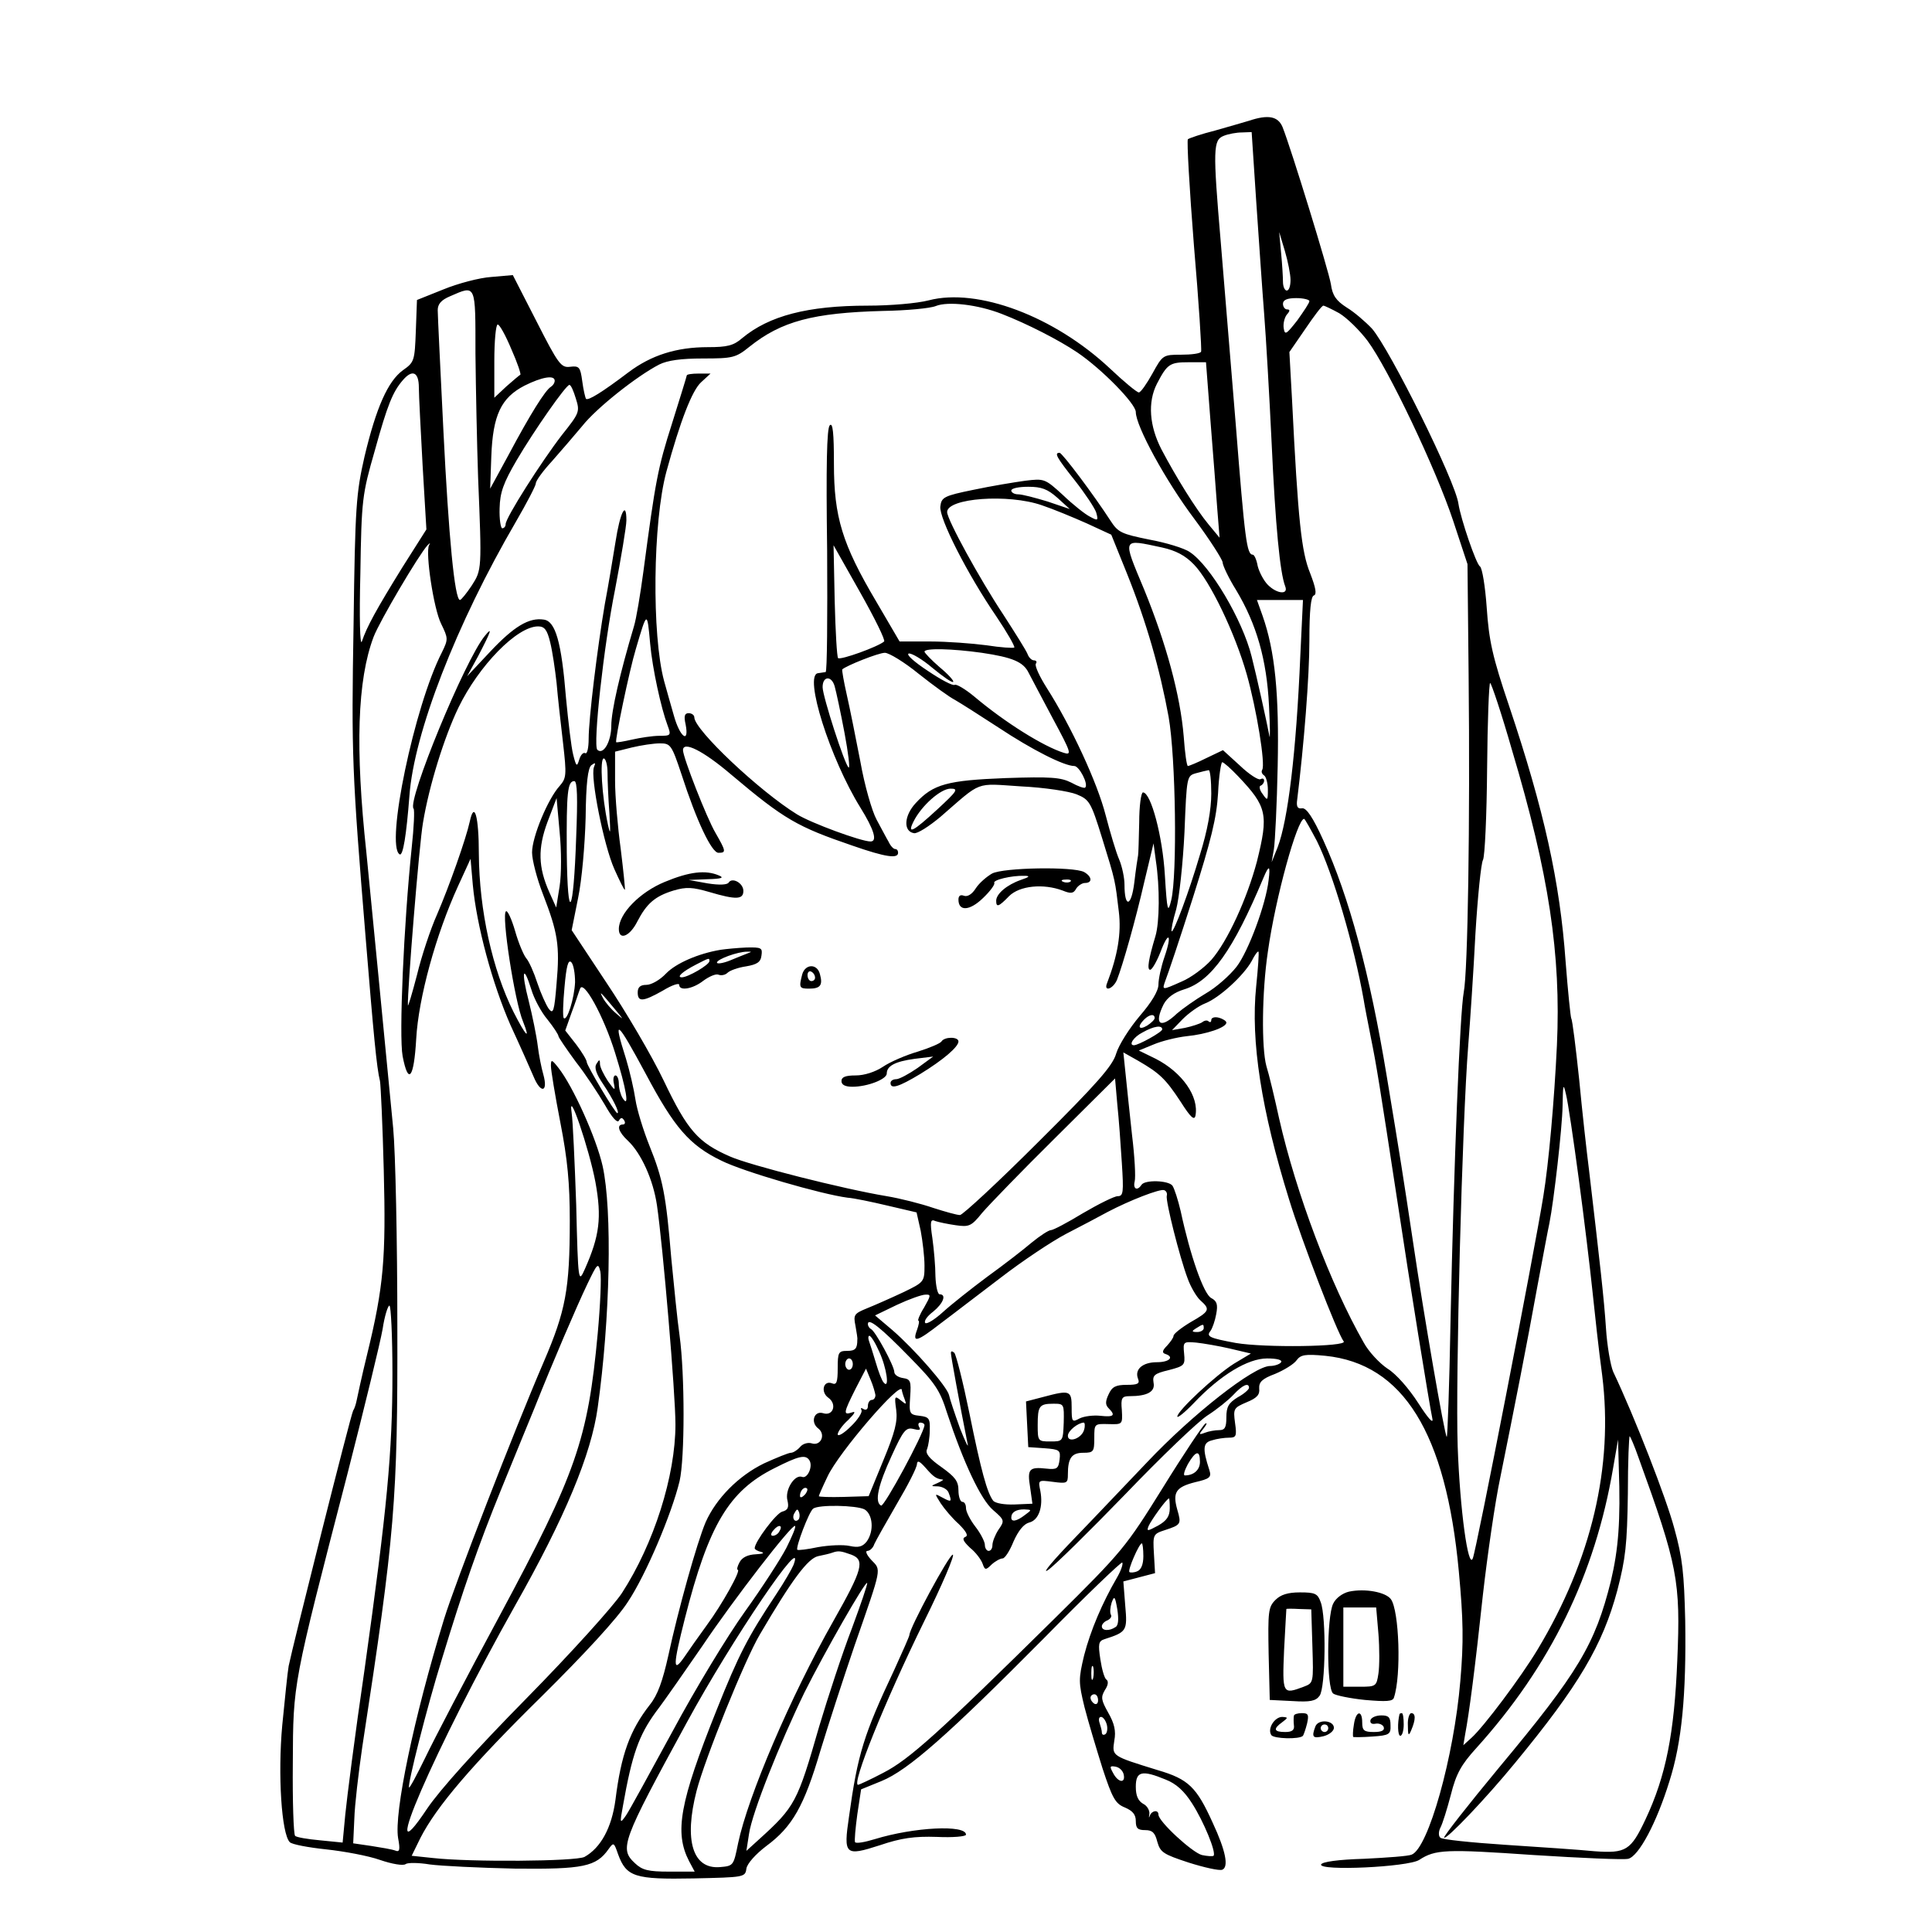 <?xml version="1.0" standalone="no"?>
<!DOCTYPE svg PUBLIC "-//W3C//DTD SVG 20010904//EN"
 "http://www.w3.org/TR/2001/REC-SVG-20010904/DTD/svg10.dtd">
<svg version="1.0" xmlns="http://www.w3.org/2000/svg"
 width="512pt" height="512pt" viewBox="0 0 512 512"
 preserveAspectRatio="xMidYMid meet">

<g transform="translate(0,512) scale(0.1,-0.1)"
fill="#000000" stroke="none">
<path d="M3310 4800 c-14 -4 -54 -16 -90 -26 -36 -9 -68 -20 -72 -23 -3 -3 4
-130 16 -281 13 -151 21 -278 19 -282 -2 -5 -26 -8 -53 -8 -48 0 -49 -1 -76
-50 -15 -27 -31 -50 -36 -50 -5 0 -39 28 -76 63 -148 139 -351 215 -481 181
-31 -8 -102 -14 -161 -14 -160 0 -262 -27 -333 -86 -23 -20 -40 -24 -91 -24
-83 0 -150 -21 -211 -67 -70 -53 -106 -75 -112 -70 -2 3 -7 24 -10 47 -5 37
-8 41 -32 38 -24 -3 -31 6 -89 120 l-63 123 -57 -5 c-31 -2 -88 -17 -127 -33
l-70 -28 -3 -82 c-3 -79 -4 -83 -34 -104 -40 -29 -71 -99 -102 -229 -22 -97
-25 -130 -29 -445 -6 -346 -4 -391 32 -830 21 -256 29 -344 38 -380 2 -11 7
-117 10 -236 6 -233 0 -308 -44 -488 -14 -57 -26 -113 -28 -123 -2 -10 -6 -22
-9 -26 -6 -9 -162 -631 -171 -677 -3 -16 -10 -87 -17 -157 -12 -131 -2 -288
20 -310 6 -6 49 -14 96 -19 47 -5 112 -17 143 -28 32 -11 62 -16 68 -11 5 4
34 4 64 -1 30 -4 132 -9 225 -11 182 -2 216 5 249 52 13 18 14 18 25 -14 22
-60 44 -67 200 -64 134 3 137 3 140 26 2 13 24 38 53 60 69 51 100 106 143
252 21 69 62 195 91 280 73 210 71 198 44 226 -12 13 -17 24 -10 24 6 0 15 8
18 18 4 9 31 57 60 107 29 49 53 96 53 105 1 11 7 8 23 -10 21 -24 28 -29 45
-31 4 0 -2 -4 -13 -9 -19 -8 -19 -9 1 -9 12 -1 25 -8 28 -17 9 -24 8 -26 -16
-13 -22 12 -22 12 -5 -15 10 -15 31 -40 48 -55 20 -20 26 -31 17 -34 -9 -4 -5
-12 13 -29 15 -12 29 -31 33 -42 6 -17 8 -18 24 -2 10 9 23 16 29 16 6 0 19
20 29 45 13 29 27 46 41 50 26 6 38 42 30 84 -6 29 -6 29 33 24 38 -5 40 -4
40 20 0 43 10 57 41 57 27 0 29 3 29 39 0 38 0 38 38 37 37 -1 37 -1 35 37 -3
32 0 37 20 37 48 0 69 12 64 36 -3 19 2 24 40 33 42 11 44 13 41 44 -3 31 -2
32 32 29 19 -2 60 -9 90 -16 l55 -13 -45 -27 c-49 -31 -150 -125 -150 -140 0
-5 20 11 44 36 70 74 143 118 194 118 26 0 41 -4 37 -10 -3 -5 -17 -10 -29
-10 -43 0 -206 -128 -326 -255 -47 -49 -132 -139 -190 -199 -58 -60 -91 -99
-73 -87 18 12 110 103 205 201 95 99 193 193 218 209 25 16 56 41 69 55 24 26
41 33 41 18 0 -4 -13 -16 -30 -25 -24 -15 -30 -25 -30 -53 0 -27 -4 -34 -19
-34 -11 0 -28 -3 -38 -7 -16 -6 -17 -5 -3 12 8 10 10 16 4 12 -6 -4 -57 -80
-112 -169 -99 -159 -106 -168 -289 -349 -308 -304 -384 -372 -452 -407 -34
-18 -65 -32 -67 -32 -18 0 70 219 175 433 48 97 82 177 76 177 -10 0 -115
-195 -115 -213 0 -3 -18 -44 -40 -92 -81 -172 -97 -223 -120 -389 -15 -102
-11 -106 82 -76 56 19 91 24 151 22 42 -2 77 1 77 6 0 27 -138 20 -242 -12
-26 -8 -49 -12 -52 -8 -2 4 1 37 6 74 l10 66 54 22 c71 29 177 123 431 379
111 113 205 203 207 200 3 -3 -3 -21 -14 -40 -39 -67 -70 -140 -87 -206 -15
-63 -15 -71 1 -137 10 -39 32 -112 48 -163 26 -79 34 -93 59 -103 21 -9 29
-19 29 -36 0 -19 5 -24 25 -24 19 0 26 -7 32 -31 8 -28 16 -33 83 -55 41 -13
81 -22 89 -19 18 7 9 51 -25 124 -43 95 -64 116 -146 140 -123 38 -121 37
-115 78 5 26 0 46 -16 74 -19 34 -20 41 -9 60 9 13 10 24 4 28 -5 3 -12 27
-16 54 -6 40 -5 48 11 53 59 19 61 22 55 89 l-5 64 42 11 42 11 -3 52 c-3 50
-2 52 29 62 43 14 44 16 33 54 -13 46 -4 60 47 73 39 9 44 13 38 32 -19 58
-17 73 7 79 12 4 33 7 45 7 19 0 21 4 16 39 -5 38 -4 40 31 55 27 11 35 20 33
36 -1 17 7 26 42 39 24 10 50 26 57 36 11 15 23 17 76 12 207 -21 320 -205
354 -571 12 -129 13 -187 4 -291 -17 -202 -85 -443 -129 -460 -9 -4 -65 -8
-126 -11 -69 -2 -111 -8 -114 -15 -6 -18 230 -7 260 12 43 28 70 29 303 13
126 -8 239 -13 251 -10 28 7 75 95 109 205 33 103 45 229 42 426 -3 125 -7
166 -29 245 -21 79 -105 295 -162 415 -7 17 -16 68 -19 115 -5 77 -16 173 -45
420 -6 47 -18 154 -26 239 -9 85 -18 158 -21 162 -2 5 -9 73 -15 151 -15 211
-57 401 -150 678 -44 130 -53 172 -59 259 -4 57 -12 106 -18 110 -10 6 -51
126 -57 166 -8 60 -181 408 -229 464 -17 18 -47 44 -67 56 -28 18 -38 32 -42
62 -6 36 -105 358 -128 416 -12 29 -38 34 -89 17z m19 -212 c7 -101 16 -235
21 -298 5 -63 14 -218 20 -345 10 -218 22 -343 36 -379 9 -23 -22 -20 -46 4
-11 11 -23 34 -27 50 -3 17 -9 30 -13 30 -16 0 -21 40 -45 344 -14 171 -32
390 -40 486 -21 246 -20 269 8 280 12 5 34 9 48 9 l26 1 12 -182z m91 -210 c0
-16 -4 -28 -10 -28 -5 0 -10 10 -10 23 0 12 -2 47 -5 77 l-5 55 15 -50 c8 -27
15 -62 15 -77z m-2160 -195 c1 -93 4 -240 7 -328 10 -245 10 -245 -17 -287
-14 -21 -28 -38 -31 -38 -14 0 -30 167 -44 450 -8 162 -15 305 -15 318 0 16 9
27 33 37 69 30 67 34 67 -152z m2210 139 c0 -5 -15 -27 -32 -51 -29 -37 -33
-40 -36 -21 -2 12 2 28 8 36 9 10 9 14 1 14 -6 0 -11 7 -11 15 0 10 11 15 35
15 19 0 35 -4 35 -8z m-815 -34 c67 -26 151 -69 200 -102 65 -44 155 -136 155
-158 0 -37 79 -182 155 -283 41 -55 74 -107 75 -115 0 -8 16 -42 36 -74 54
-90 81 -184 87 -306 3 -58 3 -94 1 -80 -7 37 -34 159 -47 210 -24 97 -110 242
-164 277 -14 10 -63 25 -107 33 -74 15 -83 19 -103 50 -44 68 -128 180 -135
180 -15 0 -8 -12 41 -74 26 -33 52 -72 56 -84 6 -22 5 -23 -17 -11 -12 6 -45
32 -71 57 -48 44 -50 44 -100 38 -29 -4 -90 -14 -137 -24 -79 -16 -85 -20 -88
-44 -4 -31 72 -180 148 -291 29 -43 50 -80 48 -83 -3 -2 -36 0 -74 6 -38 5
-105 10 -149 10 l-81 0 -62 106 c-90 152 -112 224 -112 365 0 82 -3 110 -11
102 -8 -8 -10 -108 -7 -332 1 -177 0 -322 -4 -322 -5 -1 -14 -2 -20 -3 -39 -4
32 -227 112 -356 36 -58 46 -90 27 -90 -25 0 -158 49 -195 72 -99 61 -272 224
-272 257 0 6 -7 11 -15 11 -11 0 -13 -8 -8 -30 10 -52 -15 -34 -31 23 -8 28
-20 70 -26 92 -33 122 -30 422 6 555 37 135 68 215 92 237 l25 23 -32 0 c-17
0 -31 -2 -31 -5 0 -2 -18 -60 -39 -127 -38 -119 -44 -152 -76 -393 -8 -60 -19
-126 -25 -145 -37 -124 -60 -224 -60 -263 0 -42 -21 -79 -37 -64 -12 12 17
276 47 425 16 84 30 167 30 183 0 54 -17 21 -29 -58 -7 -43 -19 -116 -28 -163
-20 -117 -43 -305 -43 -358 0 -24 -4 -41 -9 -38 -5 3 -12 -4 -16 -17 -6 -20
-8 -19 -16 13 -5 19 -13 87 -19 150 -12 149 -28 204 -59 208 -39 6 -79 -18
-142 -85 l-61 -65 29 53 c35 67 39 80 18 54 -53 -64 -207 -439 -189 -458 3 -3
1 -49 -5 -104 -21 -203 -34 -498 -24 -552 15 -78 30 -59 36 46 6 108 52 276
111 405 l33 72 6 -69 c10 -108 52 -263 100 -372 25 -54 52 -115 61 -136 19
-46 39 -42 26 5 -5 17 -12 52 -15 77 -3 25 -14 79 -24 119 -20 77 -15 100 7
30 7 -24 26 -60 43 -80 16 -20 29 -40 29 -44 0 -3 21 -34 46 -68 26 -33 60
-85 77 -114 19 -34 33 -49 37 -42 5 9 9 9 14 1 4 -6 2 -11 -3 -11 -18 0 -12
-20 13 -43 35 -33 67 -103 77 -171 16 -110 49 -498 49 -581 0 -136 -57 -316
-142 -447 -23 -35 -135 -159 -252 -278 -134 -136 -231 -244 -264 -293 -140
-210 21 161 233 538 132 233 202 401 219 525 33 234 39 523 13 640 -17 75 -79
212 -117 260 -18 23 -20 23 -20 5 0 -11 11 -78 25 -150 19 -97 25 -161 25
-260 0 -182 -11 -239 -69 -374 -78 -181 -235 -587 -264 -681 -81 -264 -133
-515 -122 -581 6 -32 4 -38 -8 -33 -8 3 -37 8 -63 12 l-48 7 3 65 c1 36 11
121 21 190 87 567 94 654 93 1115 0 226 -5 462 -11 525 -19 197 -61 630 -71
730 -30 278 -24 458 19 572 16 42 120 218 143 243 7 7 8 7 4 0 -10 -19 12
-168 32 -208 19 -39 19 -41 2 -76 -73 -142 -150 -512 -112 -535 9 -6 18 51 26
155 12 166 124 455 282 726 29 50 53 96 53 102 0 7 19 33 43 59 23 26 59 68
80 93 37 47 144 132 204 163 22 11 58 16 116 16 79 0 87 2 123 31 85 68 169
90 354 95 63 1 126 7 140 13 32 13 111 4 175 -21z m894 2 c20 -12 53 -44 75
-73 55 -74 182 -341 227 -477 l38 -115 3 -295 c4 -390 -2 -785 -13 -840 -10
-54 -26 -447 -35 -873 -3 -169 -8 -306 -10 -305 -6 6 -61 325 -88 508 -29 193
-34 225 -71 448 -45 273 -100 476 -168 625 -28 62 -45 86 -56 85 -11 -2 -15 3
-14 17 19 154 33 333 33 427 0 81 4 118 12 120 8 3 5 20 -10 59 -23 56 -32
138 -48 460 l-7 126 42 61 c23 34 44 62 48 62 3 0 22 -9 42 -20z m-2194 -95
c16 -36 26 -66 24 -68 -2 -1 -19 -15 -37 -31 l-32 -30 0 97 c0 53 4 97 9 97 5
0 21 -29 36 -65z m1853 -192 c7 -87 15 -192 18 -233 l6 -75 -29 35 c-34 41
-86 125 -125 199 -32 62 -37 125 -12 174 27 52 34 57 83 57 l47 0 12 -157z
m-2098 90 c0 -21 5 -114 10 -207 l10 -169 -64 -101 c-68 -110 -94 -157 -107
-196 -5 -14 -7 64 -4 180 3 197 5 210 38 325 34 123 48 157 75 188 25 29 42
21 42 -20z m360 18 c0 -6 -5 -13 -10 -16 -15 -9 -55 -73 -112 -180 l-49 -90 3
85 c4 110 26 156 88 188 46 23 80 29 80 13z m56 -47 c11 -35 10 -38 -37 -97
-54 -70 -149 -219 -149 -236 0 -6 -4 -11 -9 -11 -4 0 -8 24 -7 53 1 42 10 67
45 127 47 80 131 200 140 200 4 0 11 -16 17 -36z m1276 -263 l33 -30 -59 20
c-33 10 -67 19 -78 19 -10 0 -18 5 -18 10 0 6 20 10 45 10 35 0 51 -6 77 -29z
m-41 -20 c30 -10 83 -32 119 -48 l65 -30 42 -104 c51 -127 87 -253 110 -379
19 -108 23 -418 7 -485 -9 -37 -11 -31 -17 66 -6 103 -37 219 -58 219 -5 0
-10 -36 -10 -80 -1 -44 -2 -83 -3 -87 -1 -5 -6 -37 -10 -72 -8 -65 -26 -68
-26 -5 0 17 -6 47 -14 66 -8 18 -24 72 -36 118 -22 86 -91 235 -156 337 -19
30 -32 58 -29 64 4 5 1 9 -5 9 -6 0 -14 8 -17 17 -4 10 -33 56 -64 104 -63 95
-149 252 -149 272 0 37 162 49 251 18z m319 -112 c36 -8 61 -21 84 -45 43 -44
109 -182 140 -291 26 -92 50 -239 41 -253 -3 -5 -1 -11 5 -15 5 -3 10 -20 10
-38 0 -29 -1 -30 -14 -11 -8 10 -10 21 -5 22 5 2 9 8 9 13 0 6 -4 7 -10 4 -5
-3 -30 13 -54 36 l-45 41 -44 -21 c-24 -12 -46 -21 -49 -21 -3 0 -8 35 -11 78
-9 110 -47 248 -105 390 -58 139 -60 134 48 111z m-737 -249 c-16 -14 -116
-50 -122 -44 -3 3 -7 71 -9 152 l-3 147 70 -124 c39 -69 68 -128 64 -131z
m1103 -37 c-11 -260 -33 -437 -60 -508 l-16 -40 6 35 c3 19 8 118 10 220 4
191 -7 304 -40 398 l-15 42 61 0 61 0 -7 -147z m-1723 31 c6 -66 29 -171 46
-216 10 -27 9 -28 -22 -28 -17 0 -50 -5 -72 -10 -22 -5 -40 -8 -42 -7 -4 4 35
191 52 247 30 102 30 102 38 14z m-265 4 c6 -24 13 -72 17 -108 3 -36 11 -107
17 -158 10 -87 9 -94 -9 -115 -31 -34 -73 -135 -73 -176 0 -20 13 -70 29 -111
39 -101 45 -135 36 -236 -6 -75 -9 -83 -21 -67 -7 10 -21 41 -30 68 -9 28 -22
57 -29 65 -7 8 -21 41 -30 73 -9 31 -20 55 -24 52 -13 -7 23 -240 45 -292 21
-53 7 -38 -25 25 -56 112 -91 269 -92 419 0 100 -12 142 -24 86 -10 -46 -55
-173 -87 -247 -17 -38 -41 -110 -53 -160 -13 -50 -24 -86 -24 -80 -2 32 30
428 40 484 16 97 56 226 94 305 54 111 155 215 211 215 17 0 24 -9 32 -42z
m1144 -28 c81 -12 110 -24 124 -53 6 -12 35 -66 64 -121 49 -91 51 -98 29 -91
-54 17 -155 80 -237 149 -24 20 -48 34 -52 31 -5 -3 -37 14 -71 37 -35 23 -58
43 -51 46 7 2 36 -15 63 -38 28 -23 52 -40 55 -37 3 2 -13 20 -36 39 -22 19
-40 38 -40 41 0 10 74 8 152 -3z m-167 -56 c39 -31 82 -62 96 -69 14 -8 66
-41 115 -73 89 -59 174 -102 201 -102 13 0 38 -48 29 -57 -2 -3 -19 3 -37 13
-28 14 -54 16 -174 12 -154 -6 -192 -16 -238 -66 -31 -33 -34 -75 -5 -80 9 -2
40 18 70 43 112 97 90 89 214 81 62 -3 127 -13 147 -21 34 -14 38 -20 68 -117
36 -116 34 -111 44 -194 7 -57 -3 -116 -31 -189 -10 -24 15 -17 26 8 15 38 49
157 73 262 l24 100 6 -45 c11 -72 10 -164 -1 -201 -18 -60 -23 -89 -14 -89 5
0 17 21 27 46 22 59 32 49 11 -12 -9 -26 -16 -59 -16 -73 0 -17 -18 -47 -50
-84 -27 -32 -55 -76 -62 -99 -9 -32 -50 -79 -206 -234 -107 -107 -201 -194
-208 -194 -8 0 -40 9 -71 19 -32 11 -87 25 -123 31 -115 19 -363 82 -415 105
-85 37 -113 69 -176 201 -32 67 -101 184 -152 260 l-92 139 17 85 c10 48 18
140 20 213 1 92 6 131 15 139 11 8 12 7 7 -5 -10 -26 26 -207 54 -270 14 -31
26 -56 28 -55 1 2 -4 51 -11 108 -8 58 -15 139 -15 181 l0 77 44 11 c25 6 58
11 75 11 28 0 31 -4 57 -82 40 -124 80 -208 98 -208 21 0 20 4 -8 53 -23 39
-86 200 -86 219 0 25 53 -1 128 -65 141 -119 175 -138 321 -188 89 -31 121
-35 121 -19 0 6 -3 10 -8 10 -4 0 -12 8 -17 19 -6 10 -20 37 -32 59 -12 22
-32 91 -43 154 -12 62 -28 142 -36 177 -8 35 -13 65 -12 67 11 10 96 44 113
44 11 0 52 -25 90 -56z m-197 -156 c10 -53 15 -95 11 -92 -10 6 -69 189 -69
213 0 30 24 31 32 2 4 -14 16 -70 26 -123z m1769 -46 c98 -328 130 -542 119
-782 -7 -148 -22 -315 -36 -400 -24 -149 -178 -941 -187 -960 -12 -30 -34 128
-40 297 -6 178 12 862 28 1063 5 63 14 196 19 295 6 99 15 187 20 196 5 9 10
118 11 243 1 124 5 226 8 226 3 0 30 -80 58 -178z m-2397 -59 c0 -21 2 -69 5
-108 3 -54 3 -61 -4 -30 -16 74 -22 175 -11 175 5 0 10 -17 10 -37z m1671 -10
c77 -81 81 -101 50 -226 -26 -98 -78 -212 -121 -261 -19 -21 -54 -47 -78 -57
-54 -24 -53 -24 -43 4 5 12 38 110 72 217 49 155 63 212 67 278 2 45 8 82 11
82 4 0 23 -17 42 -37z m-71 -46 c0 -42 -10 -98 -30 -162 -29 -99 -70 -208 -75
-203 -2 2 3 28 12 58 8 30 18 122 22 205 6 148 6 149 31 156 14 4 28 7 33 8 4
1 7 -28 7 -62z m-1683 -114 c-7 -210 -23 -236 -25 -42 -1 159 2 189 20 189 8
0 9 -46 5 -147z m957 72 c-64 -59 -81 -68 -63 -32 21 42 72 87 98 87 22 0 18
-6 -35 -55z m-1001 -204 l-9 -56 -18 40 c-30 67 -31 117 -5 187 l24 63 8 -89
c5 -51 5 -113 0 -145z m2007 120 c42 -85 98 -274 124 -421 2 -14 11 -59 19
-100 15 -74 22 -118 72 -445 29 -194 83 -528 91 -565 3 -15 -12 2 -37 41 -25
39 -59 78 -82 92 -21 14 -50 45 -63 69 -88 154 -179 395 -224 593 -12 55 -27
118 -34 140 -13 48 -12 196 4 303 20 143 78 352 96 352 2 0 17 -27 34 -59z
m-128 -103 c-7 -64 -54 -190 -85 -230 -18 -23 -54 -55 -82 -71 -27 -16 -61
-40 -76 -53 -44 -42 -62 -29 -35 25 10 18 28 31 54 39 72 22 130 104 210 295
15 36 19 34 14 -5z m-33 -282 c-15 -145 14 -329 87 -564 34 -111 128 -355 145
-377 10 -14 -210 -17 -286 -4 -70 13 -79 17 -67 32 5 7 12 27 15 44 5 26 2 35
-13 43 -20 10 -56 113 -81 230 -7 30 -17 61 -22 68 -11 14 -73 16 -82 2 -11
-17 -23 -11 -18 9 3 11 0 66 -7 123 -6 57 -14 129 -17 161 l-6 58 39 -22 c57
-33 73 -48 113 -109 26 -41 36 -50 39 -37 10 51 -35 115 -105 151 l-45 22 39
16 c21 9 61 19 88 22 52 5 105 23 105 36 0 4 -9 10 -20 13 -11 3 -20 0 -20 -6
0 -6 -3 -7 -7 -4 -3 4 -11 3 -17 -2 -6 -4 -27 -11 -46 -15 l-34 -6 28 29 c16
16 42 35 60 42 38 15 102 74 123 112 8 16 16 27 18 25 2 -1 -1 -43 -6 -92z
m-1805 11 c-2 -43 -21 -104 -30 -95 -3 3 -2 40 2 82 5 57 10 74 18 66 6 -6 10
-30 10 -53z m106 -187 c30 -96 39 -150 20 -120 -5 8 -10 25 -10 38 0 12 -4 22
-9 22 -5 0 -7 -10 -4 -22 4 -20 2 -18 -16 7 -11 17 -21 37 -21 45 0 13 -2 13
-9 1 -7 -10 -1 -27 18 -55 26 -39 44 -76 37 -76 -6 0 -80 125 -81 135 0 6 -13
27 -28 47 l-29 37 17 48 c10 26 19 55 22 62 8 28 63 -72 93 -169z m0 115 c24
-29 24 -29 2 -10 -13 11 -28 29 -34 40 -11 21 -8 18 32 -30z m1430 -23 c0 -4
-9 -13 -20 -20 -22 -13 -27 -3 -8 16 14 14 28 16 28 4z m20 -30 c0 -7 -63 -42
-75 -42 -15 0 -1 22 23 34 30 17 52 20 52 8z m-1368 -119 c75 -141 115 -188
200 -229 58 -29 265 -89 334 -98 16 -1 64 -11 106 -21 l77 -18 11 -49 c5 -27
10 -68 10 -92 0 -43 -1 -44 -57 -71 -32 -15 -75 -34 -95 -42 -34 -14 -37 -17
-31 -46 3 -18 6 -34 5 -37 0 -24 -5 -30 -27 -30 -23 0 -25 -4 -25 -46 0 -37
-3 -45 -15 -40 -23 9 -31 -23 -10 -38 24 -17 13 -50 -14 -41 -24 7 -34 -25
-12 -41 20 -16 6 -47 -18 -39 -10 3 -24 -1 -31 -10 -7 -8 -18 -15 -24 -15 -6
0 -38 -13 -71 -28 -68 -33 -127 -93 -155 -156 -23 -54 -73 -233 -99 -354 -15
-67 -28 -104 -49 -130 -53 -68 -76 -132 -91 -252 -10 -74 -39 -127 -82 -151
-23 -12 -303 -14 -401 -3 l-57 6 23 47 c43 84 137 194 322 376 113 112 200
206 228 250 48 72 116 233 137 320 14 61 14 283 0 385 -6 41 -15 134 -22 205
-14 168 -22 210 -58 299 -16 40 -33 95 -37 122 -4 27 -15 75 -25 108 -36 113
-25 104 53 -41z m1261 -235 c5 -78 4 -88 -11 -88 -9 0 -51 -21 -92 -45 -41
-25 -79 -45 -85 -45 -6 0 -29 -15 -51 -33 -21 -18 -74 -59 -117 -90 -43 -32
-96 -74 -118 -94 -22 -20 -43 -33 -47 -29 -4 5 5 18 21 30 27 22 36 46 17 46
-5 0 -10 21 -11 48 0 26 -4 71 -8 100 -7 46 -5 52 8 46 9 -3 33 -8 54 -11 35
-5 41 -3 70 33 18 21 104 110 192 197 l160 159 6 -69 c4 -37 9 -107 12 -155z
m1211 -43 c14 -104 30 -237 36 -295 6 -58 17 -159 26 -225 30 -241 -28 -488
-171 -726 -45 -75 -143 -205 -175 -234 l-22 -20 5 30 c10 52 26 173 47 370 12
105 32 244 46 310 39 193 70 350 98 505 15 80 29 155 32 168 12 60 34 253 35
311 1 58 2 62 9 31 5 -19 20 -120 34 -225z m-2606 -8 c17 -94 11 -142 -28
-230 -17 -38 -18 -38 -23 170 -4 114 -9 224 -12 243 -11 75 47 -97 63 -183z
m1514 -36 c-3 -15 34 -162 55 -218 8 -23 24 -50 34 -59 27 -24 25 -29 -26 -58
-25 -15 -45 -31 -45 -36 0 -5 -8 -16 -17 -26 -13 -13 -14 -19 -5 -22 25 -8 11
-22 -22 -22 -38 0 -60 -19 -50 -44 5 -13 -1 -16 -30 -16 -29 0 -39 -5 -48 -25
-9 -19 -9 -28 0 -37 19 -19 14 -24 -22 -20 -18 2 -43 -1 -55 -7 -20 -11 -21
-9 -21 29 0 45 -4 47 -75 28 l-46 -12 3 -61 3 -60 43 -3 c40 -3 43 -5 40 -30
-3 -24 -7 -27 -35 -24 -46 5 -51 -1 -43 -50 l6 -43 -47 -2 c-27 -1 -51 3 -57
10 -16 21 -32 79 -63 232 -17 83 -35 154 -40 160 -6 5 -9 5 -9 -1 0 -8 24
-139 44 -239 4 -16 -5 2 -20 40 -14 39 -27 78 -29 88 -5 22 -90 120 -150 172
l-46 39 58 28 c32 15 66 27 75 27 16 1 15 -2 -3 -34 -12 -19 -18 -35 -15 -35
3 0 1 -11 -4 -25 -13 -35 0 -31 63 18 31 23 102 78 159 121 57 44 135 96 173
116 39 20 88 46 110 58 59 31 139 62 150 58 6 -2 9 -9 7 -15z m-1508 -365
c-26 -281 -57 -370 -260 -748 -87 -161 -175 -330 -197 -376 -22 -45 -41 -81
-43 -79 -5 5 48 215 87 340 56 184 96 300 158 452 34 83 73 179 88 215 49 123
110 265 139 326 27 56 29 59 35 34 3 -14 0 -88 -7 -164z m-544 -106 c0 -209
-14 -356 -74 -785 -25 -170 -47 -343 -51 -384 l-7 -74 -60 6 c-33 3 -63 8 -66
12 -4 4 -7 91 -6 193 1 214 -1 203 145 767 45 176 87 348 93 383 5 34 14 62
18 62 4 0 8 -81 8 -180z m1371 43 c67 -68 80 -87 99 -148 43 -130 89 -229 122
-257 30 -26 31 -28 14 -52 -9 -14 -16 -32 -16 -41 0 -8 -4 -15 -10 -15 -5 0
-10 7 -10 16 0 8 -11 30 -25 48 -14 18 -25 40 -25 49 0 10 -4 17 -10 17 -5 0
-10 14 -10 30 0 25 -9 36 -45 62 -33 23 -44 37 -38 48 3 8 7 31 7 50 1 31 -2
35 -27 38 -27 3 -28 6 -25 50 3 42 1 47 -19 50 -13 2 -23 9 -23 16 0 16 -51
110 -62 114 -4 2 -8 8 -8 13 0 18 34 -9 111 -88z m779 77 c0 -5 -8 -10 -17
-10 -15 0 -16 2 -3 10 19 12 20 12 20 0z m-860 -62 c20 -43 28 -101 12 -82 -5
5 -14 29 -21 53 -7 23 -15 49 -18 57 -3 8 -2 14 1 14 4 0 16 -19 26 -42z m-70
-33 c0 -8 -4 -15 -10 -15 -5 0 -10 7 -10 15 0 8 5 15 10 15 6 0 10 -7 10 -15z
m60 -82 c0 -7 -4 -13 -10 -13 -5 0 -10 -7 -10 -16 0 -9 -5 -12 -12 -8 -6 4 -8
3 -5 -3 3 -5 -9 -25 -28 -43 -19 -19 -35 -28 -35 -21 0 6 12 24 28 38 17 17
21 24 10 20 -24 -8 -23 -2 9 62 l28 54 12 -29 c7 -16 12 -35 13 -41z m70 13
c0 -2 3 -13 7 -23 6 -16 5 -16 -10 -4 -16 13 -17 11 -12 -25 4 -31 -3 -59 -34
-134 l-39 -95 -66 -2 c-36 -1 -66 0 -66 2 0 2 10 25 23 52 29 63 197 258 197
229z m429 -86 c-2 -50 -2 -50 -36 -50 -32 0 -33 1 -33 43 0 51 4 57 42 57 28
0 28 -1 27 -50z m-369 -7 c-2 -23 -107 -217 -115 -213 -18 9 -8 54 28 132 31
68 38 76 58 71 15 -4 20 -3 15 5 -4 7 -2 12 3 12 6 0 11 -3 11 -7z m423 -12
c-6 -23 -43 -36 -43 -16 0 13 26 34 42 35 3 0 4 -9 1 -19z m1469 -73 c104
-287 112 -327 103 -538 -8 -194 -30 -306 -84 -421 -39 -83 -52 -91 -135 -85
-39 4 -145 11 -236 17 -91 6 -169 14 -173 19 -5 4 -5 16 0 26 6 11 18 50 28
88 14 56 28 80 67 123 197 218 315 460 363 743 l13 75 2 -75 c5 -141 -1 -215
-21 -300 -42 -168 -86 -242 -297 -495 -82 -99 -147 -182 -145 -185 6 -6 111
104 188 198 169 205 232 312 271 457 22 85 26 121 28 256 0 86 3 155 5 153 2
-2 13 -27 23 -56z m-1162 -12 c0 -21 -16 -36 -40 -36 -5 0 -1 13 8 30 21 36
32 38 32 6z m-1035 4 c10 -16 -5 -49 -19 -44 -20 8 -47 -35 -39 -63 4 -18 1
-25 -14 -29 -16 -4 -73 -80 -73 -97 0 -3 8 -8 18 -10 9 -3 3 -5 -15 -6 -21 -1
-36 -8 -43 -21 -6 -11 -8 -20 -5 -20 10 0 -42 -93 -82 -147 -21 -29 -48 -67
-60 -85 -30 -43 -30 -23 2 103 63 248 117 338 237 398 65 33 83 37 93 21z
m-13 -92 c-7 -7 -12 -8 -12 -2 0 14 12 26 19 19 2 -3 -1 -11 -7 -17z m968 -35
c0 -21 -8 -33 -31 -46 -28 -15 -31 -16 -25 -1 6 14 47 72 54 73 1 1 2 -11 2
-26z m-809 -3 c22 -13 26 -57 6 -85 -11 -14 -22 -17 -45 -12 -18 4 -55 2 -84
-3 -28 -6 -53 -9 -55 -7 -5 6 31 101 42 109 15 11 114 9 136 -2z m-175 -27
c-10 -10 -19 5 -10 18 6 11 8 11 12 0 2 -7 1 -15 -2 -18z m600 12 c-22 -17
-36 -19 -36 -7 0 14 12 22 34 22 21 -1 21 -1 2 -15z m-651 -44 c-3 -6 -11 -11
-17 -11 -6 0 -6 6 2 15 14 17 26 13 15 -4z m19 -43 c-15 -29 -64 -105 -110
-169 -46 -64 -132 -206 -191 -316 -60 -110 -115 -211 -124 -224 -16 -23 -17
-22 -8 26 24 136 42 186 87 248 26 34 81 114 124 176 82 122 238 324 245 317
3 -2 -8 -28 -23 -58z m946 -22 c0 -22 -6 -36 -16 -40 -9 -4 -19 -4 -21 -2 -5
5 26 76 33 76 2 0 4 -15 4 -34z m-774 4 c37 -14 30 -39 -47 -175 -115 -203
-227 -466 -253 -590 -12 -59 -12 -60 -48 -63 -72 -6 -96 70 -62 202 22 85 128
348 168 415 85 145 127 201 154 207 15 3 32 7 37 9 17 6 23 5 51 -5z m-153
-27 c-4 -10 -24 -45 -46 -78 -75 -113 -99 -159 -158 -307 -98 -245 -112 -324
-73 -400 l15 -28 -68 0 c-55 0 -71 4 -90 22 -42 39 -36 56 137 373 120 221
318 512 283 418z m154 -170 c-25 -65 -63 -181 -86 -258 -58 -202 -64 -213
-160 -300 l-33 -30 7 45 c8 56 82 241 147 375 53 106 161 295 166 290 2 -2
-17 -57 -41 -122z m699 5 c-16 -11 -36 -10 -36 2 0 6 7 13 15 16 8 4 12 10 9
15 -3 5 -2 19 2 32 7 19 9 17 15 -18 4 -26 3 -43 -5 -47z m-59 -135 c-3 -10
-5 -4 -5 12 0 17 2 24 5 18 2 -7 2 -21 0 -30z m13 -59 c0 -8 -4 -12 -10 -9 -5
3 -10 10 -10 16 0 5 5 9 10 9 6 0 10 -7 10 -16z m23 -64 c3 -11 1 -23 -4 -26
-5 -3 -9 -1 -9 5 0 5 -3 16 -6 25 -3 9 -2 16 4 16 5 0 12 -9 15 -20z m45 -133
c5 -24 -15 -21 -28 4 -10 18 -9 20 7 17 10 -2 19 -11 21 -21z m111 -13 c28
-11 49 -30 70 -63 31 -48 65 -131 57 -139 -3 -2 -17 -1 -31 2 -26 7 -115 89
-115 107 0 14 -18 11 -23 -3 -2 -7 -3 -5 -1 5 1 9 -6 22 -17 27 -13 8 -19 21
-19 45 0 41 16 45 79 19z"/>
<path d="M2629 2805 c-14 -8 -34 -25 -43 -39 -10 -16 -22 -23 -31 -20 -10 4
-15 0 -15 -10 0 -32 30 -30 65 4 19 18 32 36 30 40 -5 8 46 20 79 19 17 0 15
-3 -9 -11 -37 -13 -65 -37 -65 -55 0 -18 6 -17 34 12 28 28 91 34 142 15 22
-9 29 -8 36 5 5 8 16 15 23 15 21 0 19 17 -2 29 -28 15 -214 12 -244 -4z m208
-21 c-3 -3 -12 -4 -19 -1 -8 3 -5 6 6 6 11 1 17 -2 13 -5z"/>
<path d="M1762 2783 c-66 -27 -122 -84 -122 -125 0 -31 29 -20 49 20 25 48 47
67 96 82 34 10 50 9 95 -4 71 -21 90 -20 90 3 0 21 -30 37 -39 22 -4 -6 -25
-7 -56 -2 l-50 9 50 2 c38 1 45 4 30 10 -35 15 -78 10 -143 -17z"/>
<path d="M1910 2603 c-60 -10 -119 -36 -145 -63 -16 -17 -39 -30 -52 -30 -16
0 -23 -6 -23 -20 0 -26 14 -25 67 5 23 14 43 21 43 15 0 -17 36 -11 64 11 15
11 33 19 40 16 7 -3 18 -1 24 5 6 6 28 14 49 17 29 5 39 11 41 29 3 20 0 22
-40 21 -24 -1 -54 -4 -68 -6z m70 -10 c-8 -3 -30 -12 -47 -19 -18 -7 -33 -9
-33 -5 0 9 55 29 80 29 13 0 13 0 0 -5z m-100 -20 c0 -10 -57 -43 -73 -43 -15
0 1 15 38 34 35 18 35 18 35 9z"/>
<path d="M2126 2538 c-9 -35 -8 -38 18 -38 30 0 37 9 29 38 -7 29 -39 28 -47
0z m34 -9 c0 -5 -4 -9 -10 -9 -5 0 -10 7 -10 16 0 8 5 12 10 9 6 -3 10 -10 10
-16z"/>
<path d="M2495 2360 c-3 -5 -31 -17 -63 -27 -31 -9 -73 -27 -92 -40 -21 -14
-50 -23 -72 -23 -27 0 -38 -4 -38 -15 0 -10 10 -15 29 -15 40 0 91 20 91 35 0
20 22 32 74 39 l49 6 -41 -30 c-23 -16 -49 -30 -57 -30 -8 0 -15 -4 -15 -10 0
-17 21 -11 79 24 62 38 101 72 101 86 0 13 -37 13 -45 0z"/>
<path d="M3575 902 c-17 -4 -35 -17 -42 -32 -17 -34 -18 -224 0 -238 6 -5 45
-13 84 -17 57 -5 74 -4 77 6 20 59 14 231 -8 261 -14 19 -69 29 -111 20z m78
-112 c3 -38 3 -85 0 -105 -5 -34 -7 -35 -49 -35 l-44 0 0 105 0 105 44 0 43 0
6 -70z"/>
<path d="M3380 880 c-19 -19 -20 -31 -18 -143 l3 -122 60 -3 c47 -3 62 0 72
14 16 21 18 210 3 248 -8 23 -15 26 -55 26 -32 0 -51 -6 -65 -20z m98 -123 c3
-97 3 -97 -23 -107 -56 -21 -57 -20 -52 98 3 59 6 107 6 108 1 1 16 1 34 0
l32 -1 3 -98z"/>
<path d="M3429 573 c-1 -5 -1 -16 0 -25 2 -13 -5 -18 -23 -18 -30 0 -33 8 -8
26 16 12 16 13 0 14 -20 0 -40 -31 -29 -48 6 -10 75 -12 84 -2 2 3 7 17 11 33
5 23 3 27 -14 27 -11 0 -21 -3 -21 -7z"/>
<path d="M3588 550 c-3 -17 -3 -31 -2 -33 1 -1 24 -1 51 1 45 3 49 6 48 30 0
21 -5 26 -24 26 -14 0 -26 -5 -29 -12 -2 -8 3 -12 13 -10 10 2 20 -3 22 -9 3
-9 -6 -13 -26 -13 -26 0 -31 4 -31 25 0 35 -17 31 -22 -5z"/>
<path d="M3709 578 c-6 -24 -5 -58 2 -58 5 0 9 14 9 30 0 17 -2 30 -5 30 -3 0
-5 -1 -6 -2z"/>
<path d="M3731 548 c0 -28 2 -30 9 -13 12 28 12 45 0 45 -5 0 -10 -15 -9 -32z"/>
<path d="M3486 545 c-11 -29 -7 -33 22 -26 15 4 27 14 27 22 0 20 -41 24 -49
4z m34 -5 c0 -5 -4 -10 -10 -10 -5 0 -10 5 -10 10 0 6 5 10 10 10 6 0 10 -4
10 -10z"/>
</g>
</svg>
